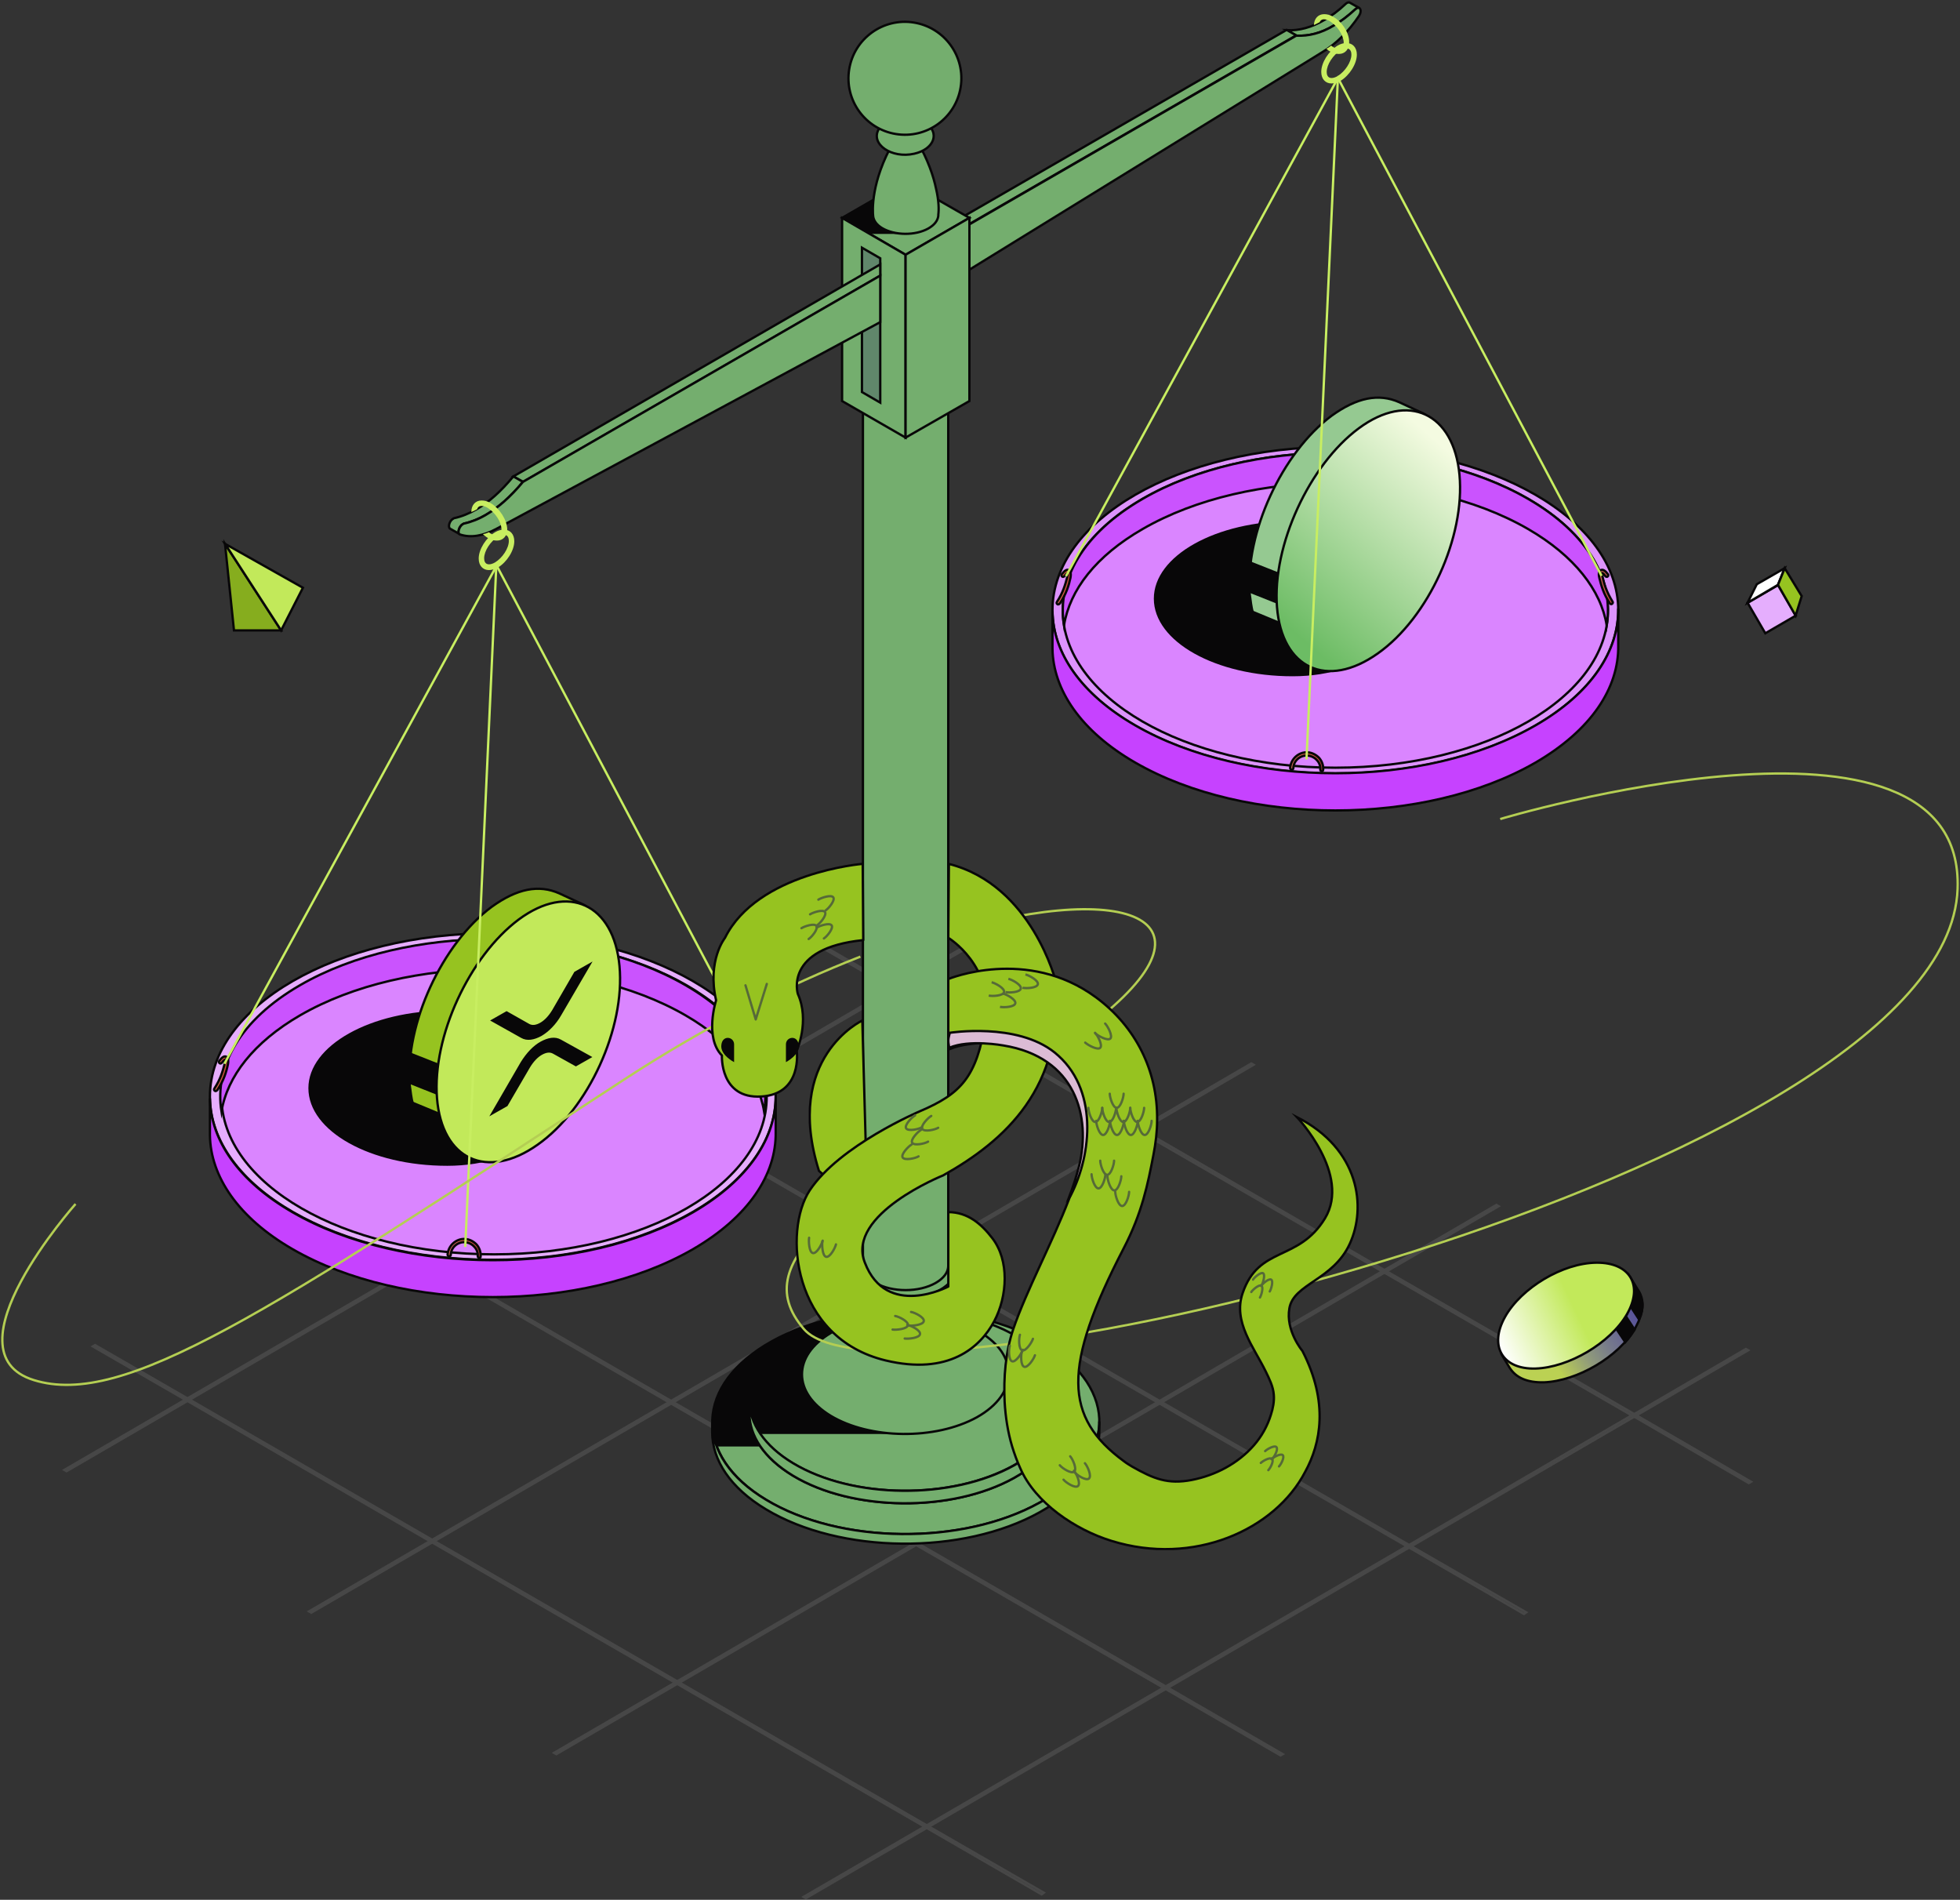 <svg width="841" height="815" viewBox="0 0 841 815" fill="none" xmlns="http://www.w3.org/2000/svg">
<rect x="0" y="0" width="841" height="815" fill="#333333" stroke="none"/>
<g opacity="0.1">
<path d="M132.6 691.282L184.482 661.144L185.446 661.694L133.563 691.833L132.6 691.282Z" stroke="white" stroke-miterlimit="10"/>
<path d="M237.74 751.971L289.622 721.833L290.586 722.383L238.704 752.522L237.74 751.971Z" stroke="white" stroke-miterlimit="10"/>
<path d="M27.597 630.592L79.479 600.453L80.442 601.004L28.56 631.142L27.597 630.592Z" stroke="white" stroke-miterlimit="10"/>
<path d="M344.808 813.762L396.69 783.624L397.653 784.174L345.771 814.312L344.808 813.762Z" stroke="white" stroke-miterlimit="10"/>
<path d="M431.92 395.677L432.883 396.228L384.992 424.027L383.891 423.476L431.92 395.677Z" stroke="white" stroke-miterlimit="10"/>
<path d="M536.923 456.229L537.886 456.779L489.995 484.716L488.894 484.166L536.923 456.229Z" stroke="white" stroke-miterlimit="10"/>
<path d="M182.968 540.314L286.457 480.174L287.42 480.725L183.931 540.864L182.968 540.314Z" stroke="white" stroke-miterlimit="10"/>
<path d="M642.064 516.919L643.027 517.469L594.998 545.406L594.035 544.856L642.064 516.919Z" stroke="white" stroke-miterlimit="10"/>
<path d="M80.442 599.903L182.005 540.864L182.968 541.415L81.406 600.453L80.442 599.903Z" stroke="white" stroke-miterlimit="10"/>
<path d="M287.971 601.004L391.46 540.864L392.423 541.415L288.934 601.554L287.971 601.004Z" stroke="white" stroke-miterlimit="10"/>
<path d="M749.132 578.709L750.095 579.259L702.204 607.196L701.24 606.646L749.132 578.709Z" stroke="white" stroke-miterlimit="10"/>
<path d="M751.333 635.683L750.37 636.234L701.24 607.747L700.139 607.196L594.035 545.956L593.072 545.406L488.895 485.266L487.931 484.716L383.892 424.576L382.928 424.026L343.432 401.181L344.395 400.631L383.892 423.476L384.992 424.026L488.895 484.165L489.996 484.716L594.035 544.855L594.999 545.406L701.24 606.646L702.204 607.196L751.333 635.683Z" stroke="white" stroke-miterlimit="10"/>
<path d="M185.445 660.593L287.008 601.555L287.971 602.105L186.409 661.144L185.445 660.593Z" stroke="white" stroke-miterlimit="10"/>
<path d="M393.112 661.694L496.601 601.555L497.564 602.105L394.075 662.245L393.112 661.694Z" stroke="white" stroke-miterlimit="10"/>
<path d="M604.631 662.795L700.139 607.197L701.24 607.748L605.595 663.346L604.631 662.795Z" stroke="white" stroke-miterlimit="10"/>
<path d="M654.862 691.694L653.899 692.382L604.631 663.895L603.668 663.344L497.564 602.104L496.601 601.554L392.423 541.414L391.46 540.864L287.42 480.724L286.457 480.174L246.823 457.329L247.786 456.779L287.42 479.624L288.384 480.174L392.423 540.313L393.387 540.864L497.564 601.003L498.527 601.554L604.631 662.794L605.595 663.344L654.862 691.694Z" stroke="white" stroke-miterlimit="10"/>
<path d="M290.585 721.283L392.148 662.245L393.111 662.795L291.549 721.834L290.585 721.283Z" stroke="white" stroke-miterlimit="10"/>
<path d="M500.179 723.485L603.668 663.345L604.631 663.896L501.142 724.035L500.179 723.485Z" stroke="white" stroke-miterlimit="10"/>
<path d="M550.41 752.522L549.447 753.072L500.179 724.585L499.216 724.035L393.112 662.795L392.148 662.244L287.971 602.105L287.008 601.554L182.968 541.415L182.005 540.864L142.371 518.02L143.334 517.469L182.968 540.314L183.931 540.864L287.971 601.004L288.934 601.554L393.112 661.694L394.075 662.244L500.179 723.484L501.142 724.035L550.41 752.522Z" stroke="white" stroke-miterlimit="10"/>
<path d="M397.653 783.074L499.215 724.035L500.179 724.586L398.616 783.624L397.653 783.074Z" stroke="white" stroke-miterlimit="10"/>
<path d="M447.884 811.973L446.921 812.661L397.653 784.174L396.69 783.623L290.586 722.383L289.623 721.832L185.445 661.693L184.482 661.143L80.442 601.003L79.479 600.453L39.845 577.608L40.808 577.058L80.442 599.902L81.406 600.453L185.445 660.592L186.409 661.143L290.586 721.282L291.549 721.832L397.653 783.073L398.617 783.623L447.884 811.973Z" stroke="white" stroke-miterlimit="10"/>
<path d="M287.421 479.624L382.928 424.026L383.892 424.576L288.384 480.174L287.421 479.624Z" stroke="white" stroke-miterlimit="10"/>
<path d="M392.424 540.314L487.931 484.716L488.895 485.267L393.387 540.865L392.424 540.314Z" stroke="white" stroke-miterlimit="10"/>
<path d="M497.564 601.004L593.072 545.406L594.035 545.957L498.528 601.555L497.564 601.004Z" stroke="white" stroke-miterlimit="10"/>
</g>
<path d="M448.572 576.645C416.782 557.516 364.212 556.966 331.183 575.407C298.017 593.848 297.054 624.261 328.706 643.39C360.358 662.519 413.066 663.07 446.095 644.629C479.261 626.326 480.362 595.774 448.572 576.645ZM435.085 634.032C408.387 648.895 365.863 648.482 340.266 633.069C314.669 617.656 315.495 593.022 342.193 578.159C368.891 563.296 411.415 563.709 437.012 579.122C462.609 594.536 461.783 619.169 435.085 634.032Z" fill="#74AE6E" stroke="#080708" stroke-miterlimit="10"/>
<path d="M437.012 573.755C434.948 572.517 432.883 571.416 430.544 570.315C406.048 559.03 370.955 559.03 346.321 570.59C344.807 571.278 343.431 571.966 342.055 572.792C315.357 587.655 314.394 612.288 340.128 627.702C365.725 643.115 408.25 643.528 434.948 628.665C461.783 613.802 462.609 589.168 437.012 573.755Z" fill="#74AE6E" stroke="#080708" stroke-miterlimit="10"/>
<path d="M378.248 562.47C361.184 563.709 344.532 568.113 331.045 575.544C309.439 587.654 301.595 604.719 307.512 620.545H326.229V615.178H388.707L378.248 562.47Z" fill="#080708"/>
<path d="M420.636 571.554C419.122 570.866 417.883 569.765 416.92 568.527C414.03 564.948 410.314 557.655 409.901 544.306L366.964 544.443C366.964 548.985 366.551 553.251 365.588 557.242C364.074 562.884 362.01 566.6 360.221 568.802C359.258 570.04 358.019 571.141 356.505 571.829C348.248 576.784 344.12 583.114 344.12 589.582C344.12 596.05 348.248 602.381 356.368 607.335C373.295 617.519 401.369 617.794 419.122 608.023C428.205 602.931 432.746 596.188 432.746 589.445C432.884 582.839 428.755 576.508 420.636 571.554Z" fill="#74AE6E" stroke="#080708" stroke-miterlimit="10"/>
<path d="M403.983 535.773C412.24 540.727 411.965 548.572 403.295 553.388C394.763 558.205 381.138 558.067 372.881 553.113C364.624 548.159 364.899 540.314 373.569 535.498C382.102 530.681 395.726 530.819 403.983 535.773Z" fill="#74AE6E" stroke="#080708" stroke-miterlimit="10"/>
<path d="M455.728 600.454C455.728 610.637 448.848 620.959 435.086 628.665C408.388 643.528 365.864 643.115 340.266 627.702C327.881 620.271 321.55 610.5 321.55 600.866V606.234C321.55 615.867 327.743 625.5 340.266 633.069C365.864 648.483 408.388 648.895 435.086 634.033C448.848 626.326 455.728 616.142 455.728 605.821V600.454Z" fill="#74AE6E" stroke="#080708" stroke-miterlimit="10"/>
<path d="M471.692 609.811C471.692 622.472 463.159 635.133 446.095 644.629C412.928 663.069 360.358 662.519 328.706 643.39C313.293 634.17 305.586 622.197 305.586 610.224V614.352C305.586 626.325 313.293 638.298 328.706 647.519C360.496 666.648 413.066 667.198 446.095 648.757C463.159 639.261 471.692 626.601 471.692 613.94V609.811Z" fill="#74AE6E" stroke="#080708" stroke-miterlimit="10"/>
<path d="M370.267 164.753V542.791C370.267 545.544 372.056 548.296 375.634 550.36C382.79 554.489 394.35 554.489 401.507 550.36C405.085 548.296 406.874 545.681 406.874 543.067V165.028C406.874 167.643 405.085 170.395 401.507 172.322C394.35 176.451 382.79 176.451 375.634 172.322C372.056 170.258 370.267 167.505 370.267 164.753Z" fill="#74AE6E" stroke="#080708" stroke-miterlimit="10"/>
<g clip-path="url(#clip0_25_16912)">
<path d="M370 437.8C370 437.8 336.1 453.6 351.4 502.3L372.3 520.9L370 437.8Z" fill="#96C320" stroke="#080708" stroke-miterlimit="10"/>
</g>
<path d="M579.172 1.125C578.897 0.987 578.484 0.987 577.933 1.262C577.796 1.4 577.521 1.537 577.383 1.675C574.355 4.565 571.19 6.905 568.025 8.694C562.795 11.721 557.428 13.235 552.061 12.96L556.19 15.299C561.557 15.575 566.924 14.198 572.153 11.033C575.319 9.244 578.346 6.905 581.511 4.015C581.649 3.877 581.924 3.739 582.062 3.602C582.612 3.326 583.025 3.326 583.3 3.464L579.172 1.125Z" fill="#74AE6E" stroke="#080708" stroke-miterlimit="10"/>
<path d="M402.882 103.651L398.754 101.312L552.061 12.823L556.19 15.162L402.882 103.651Z" fill="#74AE6E" stroke="#080708" stroke-miterlimit="10"/>
<path d="M403.02 123.743L398.891 121.266L398.754 101.311L402.882 103.651L403.02 123.743Z" fill="#74AE6E" stroke="#080708" stroke-miterlimit="10"/>
<path d="M582.062 3.602C583.576 2.639 584.539 4.566 583.163 6.767C578.759 13.373 573.255 18.878 567.475 22.318L402.883 123.743V103.789L556.19 15.3C561.557 15.575 566.924 14.199 572.154 11.034C575.319 9.245 578.347 6.905 581.512 4.015C581.649 3.877 581.925 3.74 582.062 3.602Z" fill="#74AE6E" stroke="#080708" stroke-miterlimit="10"/>
<path d="M388.57 109.293L361.322 93.466L388.57 77.778L415.956 93.466L388.57 109.293Z" fill="#74AE6E" stroke="#080708" stroke-miterlimit="10"/>
<path d="M388.57 187.734L361.322 172.046V93.465L388.57 109.291V187.734Z" fill="#74AE6E" stroke="#080708" stroke-miterlimit="10"/>
<path d="M377.698 110.806L369.854 106.265V168.193L377.698 172.734V110.806Z" fill="#60876B" stroke="#080708" stroke-miterlimit="10"/>
<path d="M415.956 172.046L388.57 187.734V109.291L415.956 93.465V172.046Z" fill="#74AE6E" stroke="#080708" stroke-miterlimit="10"/>
<path d="M387.332 78.466L361.322 93.467L373.157 100.348H388.57L387.332 78.466Z" fill="#080708"/>
<path d="M401.644 80.944C400.543 75.577 398.204 68.696 393.662 60.714C393.387 60.301 392.974 59.889 392.424 59.613C392.974 60.577 393.387 61.54 393.8 62.503C393.525 63.054 393.112 63.604 392.286 64.017C390.084 65.256 386.781 65.118 384.717 63.88C383.341 63.054 382.928 61.815 383.479 60.714C373.57 78.054 374.396 90.578 374.671 92.917C374.946 94.706 376.185 96.495 378.524 97.871C383.891 101.036 392.699 101.174 398.341 98.009C400.956 96.495 402.332 94.706 402.608 92.642C402.608 92.504 402.608 92.229 402.608 92.091C402.883 90.027 402.883 86.174 401.644 80.944Z" fill="#74AE6E" stroke="#080708" stroke-miterlimit="10"/>
<path d="M396.689 52.32C390.772 49.017 384.304 50.118 380.588 52.182C379.9 52.595 378.111 53.696 377.01 55.485C373.432 61.815 382.515 68.146 392.286 65.944C400.405 64.155 403.983 57.136 396.689 52.32Z" fill="#74AE6E" stroke="#080708" stroke-miterlimit="10"/>
<path d="M412.187 37.475C414.336 24.272 405.374 11.828 392.171 9.679C378.968 7.531 366.524 16.493 364.375 29.695C362.227 42.898 371.188 55.343 384.391 57.491C397.594 59.64 410.039 50.678 412.187 37.475Z" fill="#74AE6E" stroke="#080708" stroke-miterlimit="10"/>
<path d="M224.391 206.726L220.263 204.387L377.698 113.421V118.238L224.391 206.726Z" fill="#74AE6E" stroke="#080708" stroke-miterlimit="10"/>
<path d="M220.263 204.387C214.895 210.855 209.666 215.534 204.299 218.561C201.134 220.35 198.106 221.589 194.941 222.277C194.803 222.277 194.528 222.415 194.39 222.552C192.876 223.378 192.051 226.13 193.152 226.819L197.28 229.158C196.179 228.47 197.005 225.718 198.519 224.892C198.656 224.754 198.932 224.754 199.069 224.617C202.234 223.929 205.262 222.69 208.427 220.901C213.657 217.873 219.024 213.194 224.391 206.726L220.263 204.387Z" fill="#74AE6E" stroke="#080708" stroke-miterlimit="10"/>
<path d="M208.428 220.901C213.657 217.873 219.024 213.194 224.391 206.726L377.699 118.237V138.192L213.107 226.818C207.327 229.984 201.822 230.809 197.418 229.296C196.042 228.883 197.005 225.855 198.519 224.892C198.657 224.754 198.932 224.754 199.07 224.617C202.235 223.928 205.4 222.69 208.428 220.901Z" fill="#74AE6E" stroke="#080708" stroke-miterlimit="10"/>
<path d="M572.98 331.822C640.016 331.822 694.359 300.46 694.359 261.774C694.359 223.088 640.016 191.726 572.98 191.726C505.944 191.726 451.6 223.088 451.6 261.774C451.6 300.46 505.944 331.822 572.98 331.822Z" fill="#DD93FD" stroke="#080708" stroke-miterlimit="10"/>
<path d="M572.98 329.344C637.584 329.344 689.956 299.092 689.956 261.773C689.956 224.455 637.584 194.203 572.98 194.203C508.376 194.203 456.004 224.455 456.004 261.773C456.004 299.092 508.376 329.344 572.98 329.344Z" fill="#DA85FF" stroke="#080708" stroke-miterlimit="10"/>
<path d="M490.271 226.956C535.96 200.533 609.999 200.533 655.689 226.956C675.643 238.516 686.928 253.241 689.405 268.241C692.57 248.837 681.423 228.883 655.689 214.02C609.999 187.597 535.96 187.597 490.271 214.02C464.536 228.883 453.389 248.837 456.554 268.241C459.032 253.103 470.179 238.516 490.271 226.956Z" fill="#CA53FE" stroke="#080708" stroke-miterlimit="10"/>
<path d="M694.359 261.086V276.912C694.635 295.078 682.799 313.243 658.854 327.143C611.375 354.529 534.584 354.529 487.106 327.143C463.711 313.656 451.875 295.903 451.6 278.288V262.324C451.875 280.077 463.711 297.692 487.106 311.179C534.584 338.565 611.375 338.565 658.854 311.179C682.799 297.417 694.635 279.252 694.359 261.086Z" fill="#C642FF" stroke="#080708" stroke-miterlimit="10"/>
<path d="M571.328 35.804C568.713 35.804 566.924 33.878 566.924 30.85C566.924 26.859 570.089 21.905 573.942 19.565C575.319 18.74 576.557 18.464 577.796 18.464C580.41 18.464 582.199 20.391 582.199 23.419C582.199 27.41 579.034 32.364 575.181 34.703C573.805 35.392 572.429 35.804 571.328 35.804ZM577.796 20.804C576.97 20.804 576.144 21.079 575.181 21.63C572.016 23.556 569.263 27.685 569.263 30.85C569.263 31.813 569.539 33.465 571.328 33.465C572.153 33.465 572.979 33.19 573.942 32.639C577.108 30.712 579.86 26.584 579.86 23.419C579.86 22.455 579.585 20.804 577.796 20.804Z" fill="#C8EE61"/>
<path d="M454.077 259.297C453.939 259.297 453.802 259.297 453.664 259.159C453.389 259.022 453.251 258.471 453.526 258.196C456.141 254.205 457.105 250.765 457.93 247.599C458.206 246.498 458.068 245.948 458.068 245.81C458.068 245.81 457.517 246.086 456.692 247.187C456.416 247.462 456.004 247.599 455.728 247.324C455.453 247.049 455.316 246.636 455.591 246.361C456.829 244.709 457.793 244.159 458.618 244.572C459.169 244.847 459.719 245.673 459.306 247.875C458.618 251.177 457.517 254.756 454.765 258.884C454.49 259.159 454.215 259.297 454.077 259.297Z" fill="url(#paint0_linear_25_16912)" stroke="#080708" stroke-miterlimit="10"/>
<path d="M691.331 259.16C691.056 259.16 690.919 259.022 690.781 258.884C688.029 254.756 687.065 251.178 686.239 247.875C685.689 245.673 686.377 244.847 686.928 244.572C687.753 244.159 688.854 244.847 689.955 246.361C690.23 246.636 690.093 247.049 689.818 247.324C689.542 247.6 689.13 247.462 688.854 247.187C687.891 245.811 687.478 245.811 687.478 245.811C687.478 245.811 687.34 246.361 687.616 247.462C688.304 250.627 689.405 254.068 691.882 258.059C692.157 258.334 692.019 258.747 691.744 259.022C691.607 259.16 691.469 259.16 691.331 259.16Z" fill="url(#paint1_linear_25_16912)" stroke="#080708" stroke-miterlimit="10"/>
<path d="M567.199 330.858C566.787 330.858 566.511 330.446 566.511 330.17C566.649 328.656 566.098 327.143 564.998 326.042C564.034 324.941 562.52 324.253 561.007 324.115C557.841 323.977 555.089 326.317 554.951 329.482C554.951 329.895 554.676 330.17 554.263 330.17C553.85 330.17 553.575 329.757 553.575 329.482C553.85 325.629 557.153 322.601 561.007 322.739C562.933 322.877 564.585 323.702 565.961 325.078C567.199 326.455 567.888 328.381 567.75 330.17C567.75 330.583 567.475 330.858 567.199 330.858Z" fill="url(#paint2_linear_25_16912)" stroke="#080708" stroke-miterlimit="10"/>
<path d="M572.016 7.18C570.64 6.354 569.401 6.079 568.163 6.079C565.548 6.079 563.896 8.005 563.759 10.758C564.585 10.345 565.41 9.932 566.236 9.519C566.511 8.831 567.062 8.281 568.025 8.281C568.851 8.281 569.676 8.556 570.64 9.106C573.805 11.033 576.557 15.161 576.557 18.327C576.557 19.29 576.282 20.941 574.493 20.941C573.667 20.941 572.842 20.666 571.878 20.116C571.603 19.978 571.465 19.703 571.19 19.565C570.502 20.116 569.814 20.529 569.126 20.941C569.676 21.354 570.089 21.767 570.64 22.042C572.016 22.868 573.255 23.143 574.493 23.143C577.108 23.143 578.897 21.217 578.897 18.189C579.034 14.336 576.007 9.381 572.016 7.18Z" fill="#C8EE61"/>
<path d="M211.455 540.452C278.491 540.452 332.835 509.09 332.835 470.404C332.835 431.718 278.491 400.356 211.455 400.356C144.419 400.356 90.075 431.718 90.075 470.404C90.075 509.09 144.419 540.452 211.455 540.452Z" fill="#E6ADFE" stroke="#080708" stroke-miterlimit="10"/>
<path d="M212.006 538.112C276.61 538.112 328.982 507.86 328.982 470.541C328.982 433.223 276.61 402.971 212.006 402.971C147.402 402.971 95.03 433.223 95.03 470.541C95.03 507.86 147.402 538.112 212.006 538.112Z" fill="#DA85FF" stroke="#080708" stroke-miterlimit="10"/>
<path d="M128.746 435.586C174.435 409.163 248.474 409.163 294.164 435.586C314.118 447.146 325.403 461.871 327.88 476.871C331.046 457.467 319.898 437.512 294.164 422.65C248.474 396.227 174.435 396.227 128.746 422.65C103.011 437.512 91.864 457.467 95.029 476.871C97.507 461.871 108.791 447.146 128.746 435.586Z" fill="#CA53FE" stroke="#080708" stroke-miterlimit="10"/>
<path d="M332.835 469.854V485.68C333.11 503.845 321.275 522.011 297.329 535.91C249.85 563.297 173.059 563.297 125.581 535.91C102.186 522.424 90.35 504.671 90.075 487.056V471.23C90.35 488.983 102.186 506.598 125.581 520.084C173.059 547.47 249.85 547.47 297.329 520.084C321.275 506.185 333.11 488.019 332.835 469.854Z" fill="#C642FF" stroke="#080708" stroke-miterlimit="10"/>
<path d="M209.804 244.572C207.189 244.572 205.4 242.646 205.4 239.618C205.4 235.627 208.565 230.673 212.418 228.333C213.795 227.508 215.033 227.232 216.272 227.232C218.887 227.232 220.676 229.159 220.676 232.187C220.676 236.178 217.51 241.132 213.657 243.471C212.281 244.16 210.905 244.572 209.804 244.572ZM216.272 229.434C215.446 229.434 214.62 229.71 213.657 230.26C210.492 232.187 207.739 236.315 207.739 239.48C207.739 240.444 208.015 242.095 209.804 242.095C210.629 242.095 211.455 241.82 212.418 241.27C215.584 239.343 218.336 235.214 218.336 232.049C218.336 231.086 218.061 229.434 216.272 229.434Z" fill="#C8EE61"/>
<path d="M92.552 468.065C92.415 468.065 92.277 468.065 92.14 467.927C91.865 467.79 91.727 467.239 92.002 466.964C94.617 462.973 95.58 459.533 96.406 456.368C96.681 455.267 96.543 454.716 96.543 454.578C96.543 454.578 95.993 454.854 95.167 455.955C94.892 456.23 94.479 456.367 94.204 456.092C93.929 455.817 93.791 455.404 94.066 455.129C95.305 453.478 96.268 452.927 97.094 453.34C97.644 453.615 98.195 454.441 97.782 456.643C97.094 459.946 95.993 463.524 93.241 467.652C92.965 467.927 92.69 468.065 92.552 468.065Z" fill="url(#paint3_linear_25_16912)" stroke="#080708" stroke-miterlimit="10"/>
<path d="M329.807 467.927C329.532 467.927 329.394 467.79 329.257 467.652C326.504 463.523 325.541 459.945 324.715 456.643C324.165 454.441 324.853 453.615 325.403 453.34C326.229 452.927 327.33 453.615 328.431 455.129C328.706 455.404 328.568 455.817 328.293 456.092C328.018 456.367 327.605 456.23 327.33 455.954C326.366 454.578 325.954 454.578 325.954 454.578C325.954 454.578 325.816 455.129 326.091 456.23C326.779 459.395 327.88 462.835 330.357 466.826C330.633 467.102 330.495 467.514 330.22 467.79C330.082 467.79 329.945 467.927 329.807 467.927Z" fill="url(#paint4_linear_25_16912)" stroke="#080708" stroke-miterlimit="10"/>
<path d="M205.675 539.626C205.262 539.626 204.987 539.214 204.987 538.938C205.125 537.425 204.574 535.911 203.473 534.81C202.51 533.709 200.996 533.021 199.482 532.883C196.317 532.746 193.565 535.085 193.427 538.25C193.427 538.663 193.152 538.938 192.739 538.938C192.326 538.938 192.051 538.525 192.051 538.25C192.326 534.397 195.629 531.369 199.482 531.507C201.409 531.645 203.06 532.47 204.436 533.846C205.675 535.223 206.363 537.149 206.225 538.938C206.363 539.351 205.95 539.626 205.675 539.626Z" fill="url(#paint5_linear_25_16912)" stroke="#080708" stroke-miterlimit="10"/>
<path d="M210.492 215.81C209.116 214.984 207.877 214.709 206.639 214.709C204.024 214.709 202.235 216.636 202.235 219.663C202.923 219.388 203.611 219.113 204.299 218.7C204.437 218.562 204.574 218.562 204.712 218.425C204.987 217.737 205.4 217.049 206.639 217.049C207.464 217.049 208.29 217.324 209.253 217.874C212.419 219.801 215.171 223.929 215.171 227.095C215.171 228.058 214.896 229.709 213.107 229.709C212.281 229.709 211.455 229.434 210.492 228.884C210.217 228.746 210.079 228.471 209.804 228.333C208.841 228.746 208.015 229.021 207.189 229.159C207.877 229.709 208.565 230.398 209.391 230.81C210.767 231.636 212.006 231.911 213.244 231.911C215.859 231.911 217.648 229.985 217.648 226.957C217.511 223.104 214.483 218.149 210.492 215.81Z" fill="#C8EE61"/>
<path d="M96.269 456.367L213.107 242.646L326.092 456.23" stroke="#C8EE61" stroke-miterlimit="10"/>
<path d="M249.851 461.459C244.208 480.037 224.942 500.129 191.913 500.129C158.885 500.129 132.324 485.267 132.324 466.826C132.324 448.522 159.022 433.522 191.913 433.522C224.804 433.522 255.218 443.981 249.851 461.459Z" fill="#080708"/>
<path d="M457.38 247.187L574.08 33.465L687.203 247.049" stroke="#C8EE61" stroke-miterlimit="10"/>
<path d="M612.614 251.452C606.971 270.031 587.705 290.123 554.676 290.123C521.648 290.123 495.087 275.26 495.087 256.819C495.087 238.378 521.785 223.516 554.676 223.516C587.567 223.516 617.981 233.837 612.614 251.452Z" fill="#080708"/>
<path d="M189.986 491.46C183.931 488.57 179.252 482.653 177.188 473.57C176.362 470.955 176.224 468.203 175.812 465.726C173.747 439.303 189.711 404.898 210.904 389.072C221.776 381.228 231.134 379.301 240.079 383.292L250.401 388.109L251.227 388.659L249.438 392.513C251.915 396.641 253.566 402.283 254.117 409.027C256.869 435.725 240.905 470.267 219.024 485.68C213.657 489.671 208.152 492.011 203.335 492.974L201.546 496.827L198.381 495.314L191.363 492.011L189.986 491.46Z" fill="#96C320" stroke="#080708" stroke-miterlimit="10"/>
<path d="M177.188 473.157L189.161 478.111L188.748 476.047L198.656 494.488L198.794 494.763L199.482 495.451L191.363 491.46L189.987 490.772C183.794 488.295 179.252 483.341 177.188 473.157Z" fill="#080708" stroke="#080708" stroke-miterlimit="10"/>
<path d="M188.06 456.78L176.225 452.101C176.225 451.963 175.537 456.918 175.812 464.487L187.923 469.303L188.06 456.78Z" fill="#080708" stroke="#080708" stroke-miterlimit="10"/>
<path d="M187.509 471.092C189.574 497.515 208.978 506.46 230.722 491.047C252.603 475.634 268.292 440.954 265.814 414.394C263.337 387.833 243.795 378.75 222.602 394.439C201.409 410.265 185.445 444.67 187.509 471.092Z" fill="#C2E95A" stroke="#080708" stroke-miterlimit="10"/>
<path d="M252.878 413.843L240.355 435.312C238.153 439.165 235.125 442.193 232.098 443.982C229.07 445.633 226.18 446.184 223.841 444.807L211.317 437.789L217.373 434.348L226.868 439.716C228.382 440.541 230.171 440.266 232.098 439.165C234.024 438.064 235.813 436.137 237.327 433.66L246.823 417.284L252.878 413.843Z" fill="#080708" stroke="#080708" stroke-miterlimit="10"/>
<path d="M232.235 447.285C235.263 445.633 238.153 445.083 240.493 446.459L253.153 453.478L247.098 456.918L237.465 451.551C235.951 450.725 234.162 451.001 232.235 452.102C230.309 453.203 228.52 455.129 227.006 457.606L217.373 474.121L211.317 477.561L223.841 455.955C226.318 451.964 229.208 448.936 232.235 447.285Z" fill="#080708" stroke="#080708" stroke-miterlimit="10"/>
<path d="M199.62 534.948L212.969 242.233" stroke="#C8EE61" stroke-miterlimit="10"/>
<path d="M550.41 280.766C544.355 277.876 539.676 271.958 537.612 262.875C536.786 260.26 536.648 257.508 536.235 255.031C534.171 228.608 550.135 194.203 571.328 178.377C582.2 170.533 591.558 168.606 600.503 172.597L610.825 177.414L611.65 177.964L609.861 181.818C612.339 185.946 613.99 191.589 614.54 198.332C617.293 225.03 601.329 259.572 579.448 274.986C574.081 278.977 568.576 281.316 563.759 282.279L561.97 286.133L558.805 284.619L551.786 281.316L550.41 280.766Z" fill="#95C991" stroke="#080708" stroke-miterlimit="10"/>
<path d="M537.474 262.462L549.447 267.417L549.034 265.352L558.943 283.793L559.08 284.069L559.768 284.757L551.649 280.766L550.273 280.078C544.217 277.6 539.676 272.646 537.474 262.462Z" fill="#080708" stroke="#080708" stroke-miterlimit="10"/>
<path d="M548.483 246.086L536.648 241.407C536.648 241.269 535.96 246.224 536.235 253.793L548.346 258.609L548.483 246.086Z" fill="#080708" stroke="#080708" stroke-miterlimit="10"/>
<path d="M547.933 260.398C549.997 286.821 569.401 295.766 591.145 280.353C613.026 264.94 628.715 230.26 626.238 203.699C623.761 177.139 604.219 168.056 583.025 183.745C561.832 199.433 545.868 233.975 547.933 260.398Z" fill="url(#paint6_linear_25_16912)" stroke="#080708" stroke-miterlimit="10"/>
<path d="M703.304 554.076C705.093 557.241 705.368 561.37 703.442 565.911C703.029 567.287 702.203 568.526 701.653 569.764C694.496 582.15 676.744 592.471 662.431 593.022C655.275 593.16 650.458 591.095 647.706 586.692L644.541 581.462L644.266 580.912L646.192 579.673C646.33 577.058 647.293 574.031 649.22 570.865C656.238 558.204 673.991 547.745 688.441 547.608C692.019 547.47 695.185 548.158 697.662 549.259L699.588 548.021L700.552 549.672L702.754 553.25L703.304 554.076Z" fill="url(#paint7_linear_25_16912)" stroke="#080708" stroke-miterlimit="10"/>
<path d="M703.304 566.049L699.45 560.131L699.038 561.232L700.276 549.947V549.81L700.139 549.259L702.478 553.525L702.891 554.214C705.093 557.379 705.506 560.957 703.304 566.049Z" fill="#080708" stroke="#080708" stroke-miterlimit="10"/>
<path d="M693.533 570.039L697.386 575.819C697.386 575.819 699.175 573.893 701.377 570.452L697.524 564.535L693.533 570.039Z" fill="#080708" stroke="#080708" stroke-miterlimit="10"/>
<path d="M698.074 563.847C705.231 551.461 699.451 541.553 685.001 541.69C670.551 541.828 652.798 552.425 645.779 564.948C638.761 577.471 644.678 587.517 658.853 587.105C673.028 586.692 690.918 576.233 698.074 563.847Z" fill="url(#paint8_linear_25_16912)" stroke="#080708" stroke-miterlimit="10"/>
<path d="M560.593 325.767L574.08 33.052" stroke="#C8EE61" stroke-miterlimit="10"/>
<path d="M100.397 270.444L96.543 233.287L120.627 270.444H100.397Z" fill="#86AD1E" stroke="#080708" stroke-miterlimit="10"/>
<path d="M129.985 252.141L120.627 270.444L96.543 233.287L129.985 252.141Z" fill="#C2E95A" stroke="#080708" stroke-miterlimit="10"/>
<path d="M762.953 250.992L749.861 258.595L757.464 271.686L770.555 264.084L762.953 250.992Z" fill="#E5AEFD" stroke="#080708" stroke-miterlimit="10"/>
<path d="M749.819 258.609L753.81 250.628L765.783 243.747L762.893 250.903L749.819 258.609Z" fill="white" stroke="#080708" stroke-miterlimit="10"/>
<path d="M770.462 264.114L773.077 255.719L765.783 243.747L762.893 250.903L770.462 264.114Z" fill="#96C320" stroke="#080708" stroke-miterlimit="10"/>
<path d="M406.874 400.356C488.619 375.998 529.079 396.503 461.508 444.394C363.249 513.892 318.798 539.627 344.945 570.178C382.24 613.528 835.556 502.469 839.96 381.365C843.262 291.5 643.715 351.364 643.715 351.364" stroke="#B4CE53" stroke-miterlimit="10"/>
<path d="M32.413 516.506C32.413 516.506 -24.148 580.086 14.523 592.059C53.194 604.032 113.746 563.71 267.603 463.248C303.66 439.715 338.477 422.375 369.166 410.402" stroke="#B4CE53" stroke-miterlimit="10"/>
<g clip-path="url(#clip1_25_16912)">
<path d="M404.672 504.248C431.192 489.387 456.72 466.599 453.126 421.396C453.126 421.396 442.841 379.66 407.15 370.619L406.902 402.324C406.902 402.324 426.73 414.337 422.889 438.239C419.047 462.141 412.355 469.2 394.634 476.755C394.634 476.755 360.183 491.368 347.419 510.688C336.017 528.027 339.859 573.973 380.011 583.633C406.902 590.073 420.534 578.184 426.607 566.79C432.307 556.016 433.175 540.659 425.739 531.123C421.154 525.178 415.329 520 406.902 520V551.929C406.902 551.929 380.383 565.924 371.088 541.65C362.909 520.968 404.672 504.248 404.672 504.248Z" fill="#96C320" stroke="#080708" stroke-miterlimit="10" stroke-linecap="round" stroke-linejoin="round"/>
<path d="M352.995 532.237C352.623 533.847 350.392 537.934 348.781 537.563C347.17 537.191 346.923 532.609 347.17 530.999" stroke="#566A38" stroke-miterlimit="10" stroke-linecap="round" stroke-linejoin="round"/>
<path d="M358.696 533.847C358.324 535.457 356.093 539.544 354.482 539.173C352.871 538.801 352.623 534.219 352.871 532.609" stroke="#566A38" stroke-miterlimit="10" stroke-linecap="round" stroke-linejoin="round"/>
<path d="M389.305 568.4C390.916 568.648 395.13 570.753 394.758 572.363C394.51 573.973 389.801 574.469 388.19 574.221" stroke="#566A38" stroke-miterlimit="10" stroke-linecap="round" stroke-linejoin="round"/>
<path d="M390.916 562.827C392.527 563.075 396.741 565.18 396.369 566.79C396.121 568.4 391.412 568.896 389.801 568.648" stroke="#566A38" stroke-miterlimit="10" stroke-linecap="round" stroke-linejoin="round"/>
<path d="M384.1 564.561C385.711 564.809 389.925 566.914 389.553 568.524C389.305 570.134 384.596 570.629 382.985 570.382" stroke="#566A38" stroke-miterlimit="10" stroke-linecap="round" stroke-linejoin="round"/>
<path d="M398.228 489.759C396.864 490.626 392.279 491.617 391.412 490.254C390.544 488.892 393.89 485.424 395.253 484.681" stroke="#566A38" stroke-miterlimit="10" stroke-linecap="round" stroke-linejoin="round"/>
<path d="M394.138 496.075C392.775 496.942 388.19 497.932 387.322 496.57C386.455 495.208 389.801 491.74 391.164 490.997" stroke="#566A38" stroke-miterlimit="10" stroke-linecap="round" stroke-linejoin="round"/>
<path d="M395.625 483.566C394.262 484.433 389.677 485.424 388.81 484.062C387.942 482.7 391.288 479.232 392.651 478.489" stroke="#566A38" stroke-miterlimit="10" stroke-linecap="round" stroke-linejoin="round"/>
<path d="M402.565 483.814C401.202 484.681 396.617 485.672 395.749 484.309C394.882 482.947 398.228 479.479 399.591 478.736" stroke="#566A38" stroke-miterlimit="10" stroke-linecap="round" stroke-linejoin="round"/>
<path d="M556.48 479.232C556.48 479.232 579.902 503.877 568.501 522.701C557.1 541.402 540.122 534.343 533.182 554.777C528.969 567.038 538.015 577.936 543.096 588.339C544.583 591.436 546.318 594.779 546.566 598.371C546.814 601.096 546.194 604.316 545.327 606.916C543.84 611.746 541.361 616.205 538.015 620.044C531.2 627.846 521.533 632.924 511.372 634.905C501.086 636.887 495.013 634.41 485.843 629.209C484.604 628.465 483.365 627.722 482.249 626.855C456.597 608.031 455.729 586.482 482.125 535.581C490.056 520.348 492.535 507.84 494.89 495.579C495.881 490.502 496.501 485.424 496.501 480.47C496.748 459.169 487.206 440.344 470.228 427.836C440.61 406.039 406.903 420 406.903 420V450.252C407.151 450.128 407.399 450.004 407.646 450.004C416.321 446.289 432.06 447.527 432.06 447.527C465.148 454.339 468.246 479.355 463.165 500.533C462.049 504.868 460.562 509.574 458.703 514.404C451.64 532.857 440.363 553.787 434.786 570.134C431.44 580.042 430.572 590.94 431.068 601.343C431.44 607.907 432.431 614.347 434.29 620.539C435.282 623.759 436.397 626.855 437.76 629.828C444.204 644.813 461.554 656.331 476.92 661.037C511.991 671.935 547.062 656.455 560.074 631.314C566.642 619.301 570.236 601.715 558.835 579.546C558.835 579.546 551.523 570.877 553.258 561.217C555.117 550.69 571.971 549.204 579.158 533.6C586.346 517.995 583.496 492.978 556.48 479.232Z" fill="#96C320" stroke="#080708" stroke-miterlimit="10"/>
<path d="M459.447 512.794C459.199 513.289 458.951 513.661 458.579 514.032C460.438 509.202 461.925 504.496 463.041 500.161C468.246 478.984 461.5 453.5 430.5 448.5C430.5 448.5 415.949 445.793 407.274 449.509C406.655 445.917 406.903 445.793 407.522 443.069C407.522 443.069 436.314 438.496 452.5 451.5C471.461 466.733 468.493 495.208 459.447 512.794Z" fill="#DCBBD5" stroke="#080708" stroke-miterlimit="10"/>
<path d="M460.81 630.942C461.925 632.181 463.784 636.392 462.545 637.506C461.306 638.621 457.34 636.02 456.349 634.782" stroke="#566A38" stroke-miterlimit="10" stroke-linecap="round" stroke-linejoin="round"/>
<path d="M465.519 627.722C466.635 628.961 468.494 633.171 467.254 634.286C466.015 635.401 462.05 632.8 461.058 631.561" stroke="#566A38" stroke-miterlimit="10" stroke-linecap="round" stroke-linejoin="round"/>
<path d="M459.199 624.75C460.314 625.988 462.173 630.199 460.934 631.314C459.695 632.428 455.729 629.828 454.738 628.589" stroke="#566A38" stroke-miterlimit="10" stroke-linecap="round" stroke-linejoin="round"/>
<path d="M545.575 625.989C546.443 625.122 549.541 623.388 550.408 624.255C551.276 625.122 549.665 628.218 548.797 629.085" stroke="#566A38" stroke-miterlimit="10" stroke-linecap="round" stroke-linejoin="round"/>
<path d="M542.849 622.521C543.716 621.654 546.814 619.92 547.682 620.787C548.549 621.654 546.938 624.75 546.071 625.617" stroke="#566A38" stroke-miterlimit="10" stroke-linecap="round" stroke-linejoin="round"/>
<path d="M540.99 627.599C541.857 626.732 544.955 624.998 545.823 625.865C546.69 626.732 545.079 629.828 544.212 630.695" stroke="#566A38" stroke-miterlimit="10" stroke-linecap="round" stroke-linejoin="round"/>
<path d="M541.113 551.681C541.733 550.691 544.459 548.338 545.451 548.957C546.442 549.576 545.451 553.044 544.831 554.034" stroke="#566A38" stroke-miterlimit="10" stroke-linecap="round" stroke-linejoin="round"/>
<path d="M537.644 548.957C538.263 547.966 540.99 545.613 541.981 546.232C542.972 546.851 541.981 550.319 541.361 551.31" stroke="#566A38" stroke-miterlimit="10" stroke-linecap="round" stroke-linejoin="round"/>
<path d="M536.9 554.282C537.52 553.291 540.246 550.938 541.237 551.557C542.229 552.177 541.237 555.644 540.618 556.635" stroke="#566A38" stroke-miterlimit="10" stroke-linecap="round" stroke-linejoin="round"/>
<path d="M438.875 579.051C438.38 580.661 435.777 584.5 434.29 584.005C432.679 583.51 432.803 578.804 433.299 577.317" stroke="#566A38" stroke-miterlimit="10" stroke-linecap="round" stroke-linejoin="round"/>
<path d="M444.08 581.404C443.585 583.014 440.982 586.853 439.495 586.358C437.884 585.863 438.008 581.157 438.504 579.67" stroke="#566A38" stroke-miterlimit="10" stroke-linecap="round" stroke-linejoin="round"/>
<path d="M443.213 574.345C442.717 575.955 440.115 579.794 438.628 579.299C437.016 578.804 437.14 574.097 437.636 572.611" stroke="#566A38" stroke-miterlimit="10" stroke-linecap="round" stroke-linejoin="round"/>
<path d="M432.679 419.91C434.29 420.281 438.38 422.51 438.008 424.12C437.636 425.73 433.051 425.978 431.44 425.607" stroke="#566A38" stroke-miterlimit="10"/>
<path d="M439.991 418.052C441.602 418.423 445.691 420.653 445.319 422.263C444.948 423.872 440.362 424.12 438.751 423.749" stroke="#566A38" stroke-miterlimit="10"/>
<path d="M430.325 426.226C431.936 426.597 436.025 428.826 435.653 430.436C435.282 432.046 430.696 432.294 429.085 431.922" stroke="#566A38" stroke-miterlimit="10"/>
<path d="M425.492 421.396C427.103 421.767 431.192 423.996 430.82 425.606C430.449 427.216 425.863 427.464 424.252 427.092" stroke="#566A38" stroke-miterlimit="10"/>
<path d="M472.955 475.269C472.955 476.879 471.592 481.337 469.981 481.337C468.37 481.337 467.006 476.879 467.006 475.269" stroke="#566A38" stroke-miterlimit="10" stroke-linecap="round" stroke-linejoin="round"/>
<path d="M478.903 475.269C478.903 476.879 477.54 481.337 475.929 481.337C474.318 481.337 472.955 476.879 472.955 475.269" stroke="#566A38" stroke-miterlimit="10" stroke-linecap="round" stroke-linejoin="round"/>
<path d="M484.975 475.269C484.975 476.879 483.612 481.337 482.001 481.337C480.39 481.337 479.027 476.879 479.027 475.269" stroke="#566A38" stroke-miterlimit="10" stroke-linecap="round" stroke-linejoin="round"/>
<path d="M490.924 475.269C490.924 476.879 489.561 481.337 487.95 481.337C486.339 481.337 484.976 476.879 484.976 475.269" stroke="#566A38" stroke-miterlimit="10" stroke-linecap="round" stroke-linejoin="round"/>
<path d="M476.3 480.841C476.3 482.451 474.937 486.91 473.326 486.91C471.715 486.91 470.352 482.451 470.352 480.841" stroke="#566A38" stroke-miterlimit="10" stroke-linecap="round" stroke-linejoin="round"/>
<path d="M482.249 480.841C482.249 482.451 480.886 486.91 479.275 486.91C477.664 486.91 476.301 482.451 476.301 480.841" stroke="#566A38" stroke-miterlimit="10" stroke-linecap="round" stroke-linejoin="round"/>
<path d="M488.197 480.841C488.197 482.451 486.834 486.91 485.223 486.91C483.612 486.91 482.249 482.451 482.249 480.841" stroke="#566A38" stroke-miterlimit="10" stroke-linecap="round" stroke-linejoin="round"/>
<path d="M494.146 480.841C494.146 482.451 492.782 486.91 491.171 486.91C489.56 486.91 488.197 482.451 488.197 480.841" stroke="#566A38" stroke-miterlimit="10" stroke-linecap="round" stroke-linejoin="round"/>
<path d="M481.133 504.62C481.133 506.23 479.77 510.688 478.159 510.688C476.548 510.688 475.185 506.23 475.185 504.62" stroke="#566A38" stroke-miterlimit="10" stroke-linecap="round" stroke-linejoin="round"/>
<path d="M484.48 511.308C484.48 512.918 483.116 517.376 481.505 517.376C479.894 517.376 478.531 512.918 478.531 511.308" stroke="#566A38" stroke-miterlimit="10" stroke-linecap="round" stroke-linejoin="round"/>
<path d="M474.318 503.753C474.318 505.363 472.955 509.821 471.344 509.821C469.733 509.821 468.37 505.363 468.37 503.753" stroke="#566A38" stroke-miterlimit="10" stroke-linecap="round" stroke-linejoin="round"/>
<path d="M478.036 497.932C478.036 499.542 476.673 504.001 475.062 504.001C473.451 504.001 472.087 499.542 472.087 497.932" stroke="#566A38" stroke-miterlimit="10" stroke-linecap="round" stroke-linejoin="round"/>
<path d="M469.857 443.068C470.972 444.183 473.202 448.394 472.087 449.508C470.972 450.623 466.882 448.394 465.643 447.279" stroke="#566A38" stroke-miterlimit="10" stroke-linecap="round" stroke-linejoin="round"/>
<path d="M474.194 439.105C475.309 440.22 477.54 444.431 476.425 445.545C475.309 446.66 471.22 444.431 469.98 443.316" stroke="#566A38" stroke-miterlimit="10" stroke-linecap="round" stroke-linejoin="round"/>
<path d="M482.125 469.2C482.125 470.81 480.762 475.268 479.151 475.268C477.54 475.268 476.177 470.81 476.177 469.2" stroke="#566A38" stroke-miterlimit="10" stroke-linecap="round" stroke-linejoin="round"/>
</g>
<g clip-path="url(#clip2_25_16912)">
<path d="M370.168 370.595C370.168 370.595 324.978 374.283 311.065 402.358C311.065 402.358 303.335 411.994 307.259 429.125C307.259 429.125 302.146 445.066 309.757 452.799C309.757 452.799 308.805 471.476 326.643 470.405C344.481 469.334 341.865 450.776 341.865 450.776C341.865 450.776 347.573 438.047 342.341 426.389C342.341 426.389 336.157 406.76 370.405 403.31L370.168 370.595Z" fill="#96C320" stroke="#080708" stroke-miterlimit="10" stroke-linecap="round" stroke-linejoin="round"/>
<path d="M314.989 447.921V455.654C314.989 455.654 308.924 452.561 309.519 448.278C309.995 443.876 314.87 444.709 314.989 447.921Z" fill="#080708"/>
<path d="M337.227 447.921V455.654C337.227 455.654 343.292 452.561 342.697 448.278C342.222 443.876 337.346 444.709 337.227 447.921Z" fill="#080708"/>
<path d="M329.022 422.106L324.265 437.333L319.865 422.701" stroke="#566A38" stroke-miterlimit="10" stroke-linecap="round" stroke-linejoin="round"/>
<path d="M347.573 392.246C348.881 391.413 353.162 389.986 353.995 391.295C354.827 392.603 351.973 396.053 350.665 396.886" stroke="#566A38" stroke-miterlimit="10" stroke-linecap="round" stroke-linejoin="round"/>
<path d="M351.141 385.941C352.449 385.108 356.73 383.681 357.562 384.989C358.395 386.298 355.541 389.748 354.233 390.581" stroke="#566A38" stroke-miterlimit="10" stroke-linecap="round" stroke-linejoin="round"/>
<path d="M350.427 397.956C351.735 397.123 356.016 395.696 356.849 397.004C357.681 398.313 354.827 401.763 353.519 402.596" stroke="#566A38" stroke-miterlimit="10" stroke-linecap="round" stroke-linejoin="round"/>
<path d="M343.887 398.194C345.195 397.362 349.476 395.934 350.308 397.243C351.141 398.551 348.287 402.001 346.979 402.834" stroke="#566A38" stroke-miterlimit="10" stroke-linecap="round" stroke-linejoin="round"/>
</g>
<defs>
<linearGradient id="paint0_linear_25_16912" x1="453.343" y1="251.986" x2="459.317" y2="251.986" gradientUnits="userSpaceOnUse">
<stop stop-color="#E2745B"/>
<stop offset="0.305" stop-color="#DB654C"/>
<stop offset="0.75" stop-color="#D4523C"/>
<stop offset="1" stop-color="#D24B37"/>
</linearGradient>
<linearGradient id="paint1_linear_25_16912" x1="686.072" y1="251.824" x2="692.046" y2="251.824" gradientUnits="userSpaceOnUse">
<stop stop-color="#E2745B"/>
<stop offset="0.305" stop-color="#DB654C"/>
<stop offset="0.75" stop-color="#D4523C"/>
<stop offset="1" stop-color="#D24B37"/>
</linearGradient>
<linearGradient id="paint2_linear_25_16912" x1="553.649" y1="326.801" x2="567.843" y2="326.801" gradientUnits="userSpaceOnUse">
<stop stop-color="#E2745B"/>
<stop offset="0.305" stop-color="#DB654C"/>
<stop offset="0.75" stop-color="#D4523C"/>
<stop offset="1" stop-color="#D24B37"/>
</linearGradient>
<linearGradient id="paint3_linear_25_16912" x1="91.839" y1="460.701" x2="97.814" y2="460.701" gradientUnits="userSpaceOnUse">
<stop stop-color="#E2745B"/>
<stop offset="0.305" stop-color="#DB654C"/>
<stop offset="0.75" stop-color="#D4523C"/>
<stop offset="1" stop-color="#D24B37"/>
</linearGradient>
<linearGradient id="paint4_linear_25_16912" x1="324.569" y1="460.538" x2="330.543" y2="460.538" gradientUnits="userSpaceOnUse">
<stop stop-color="#E2745B"/>
<stop offset="0.305" stop-color="#DB654C"/>
<stop offset="0.75" stop-color="#D4523C"/>
<stop offset="1" stop-color="#D24B37"/>
</linearGradient>
<linearGradient id="paint5_linear_25_16912" x1="192.146" y1="535.515" x2="206.34" y2="535.515" gradientUnits="userSpaceOnUse">
<stop stop-color="#E2745B"/>
<stop offset="0.305" stop-color="#DB654C"/>
<stop offset="0.75" stop-color="#D4523C"/>
<stop offset="1" stop-color="#D24B37"/>
</linearGradient>
<linearGradient id="paint6_linear_25_16912" x1="626" y1="197.5" x2="559" y2="274.5" gradientUnits="userSpaceOnUse">
<stop stop-color="#F4FBE1"/>
<stop offset="1" stop-color="#6CBC64"/>
</linearGradient>
<linearGradient id="paint7_linear_25_16912" x1="663.064" y1="578.047" x2="699.22" y2="555.512" gradientUnits="userSpaceOnUse">
<stop stop-color="#BBD153"/>
<stop offset="0.014" stop-color="#B9CD54"/>
<stop offset="0.299" stop-color="#919C7A"/>
<stop offset="0.549" stop-color="#777B8B"/>
<stop offset="0.757" stop-color="#666494"/>
<stop offset="0.913" stop-color="#5B5698"/>
<stop offset="1" stop-color="#57509B"/>
</linearGradient>
<linearGradient id="paint8_linear_25_16912" x1="701.007" y1="550.607" x2="643.039" y2="577.974" gradientUnits="userSpaceOnUse">
<stop stop-color="#C2E95A"/>
<stop offset="0.429" stop-color="#C2E95A"/>
<stop offset="1" stop-color="white"/>
</linearGradient>
<clipPath id="clip0_25_16912">
<rect width="25.9" height="84.9" fill="white" transform="translate(347 437)"/>
</clipPath>
<clipPath id="clip1_25_16912">
<rect width="317" height="295" fill="white" transform="translate(266 370)"/>
</clipPath>
<clipPath id="clip2_25_16912">
<rect width="66" height="101" fill="white" transform="translate(305 370)"/>
</clipPath>
</defs>
</svg>
